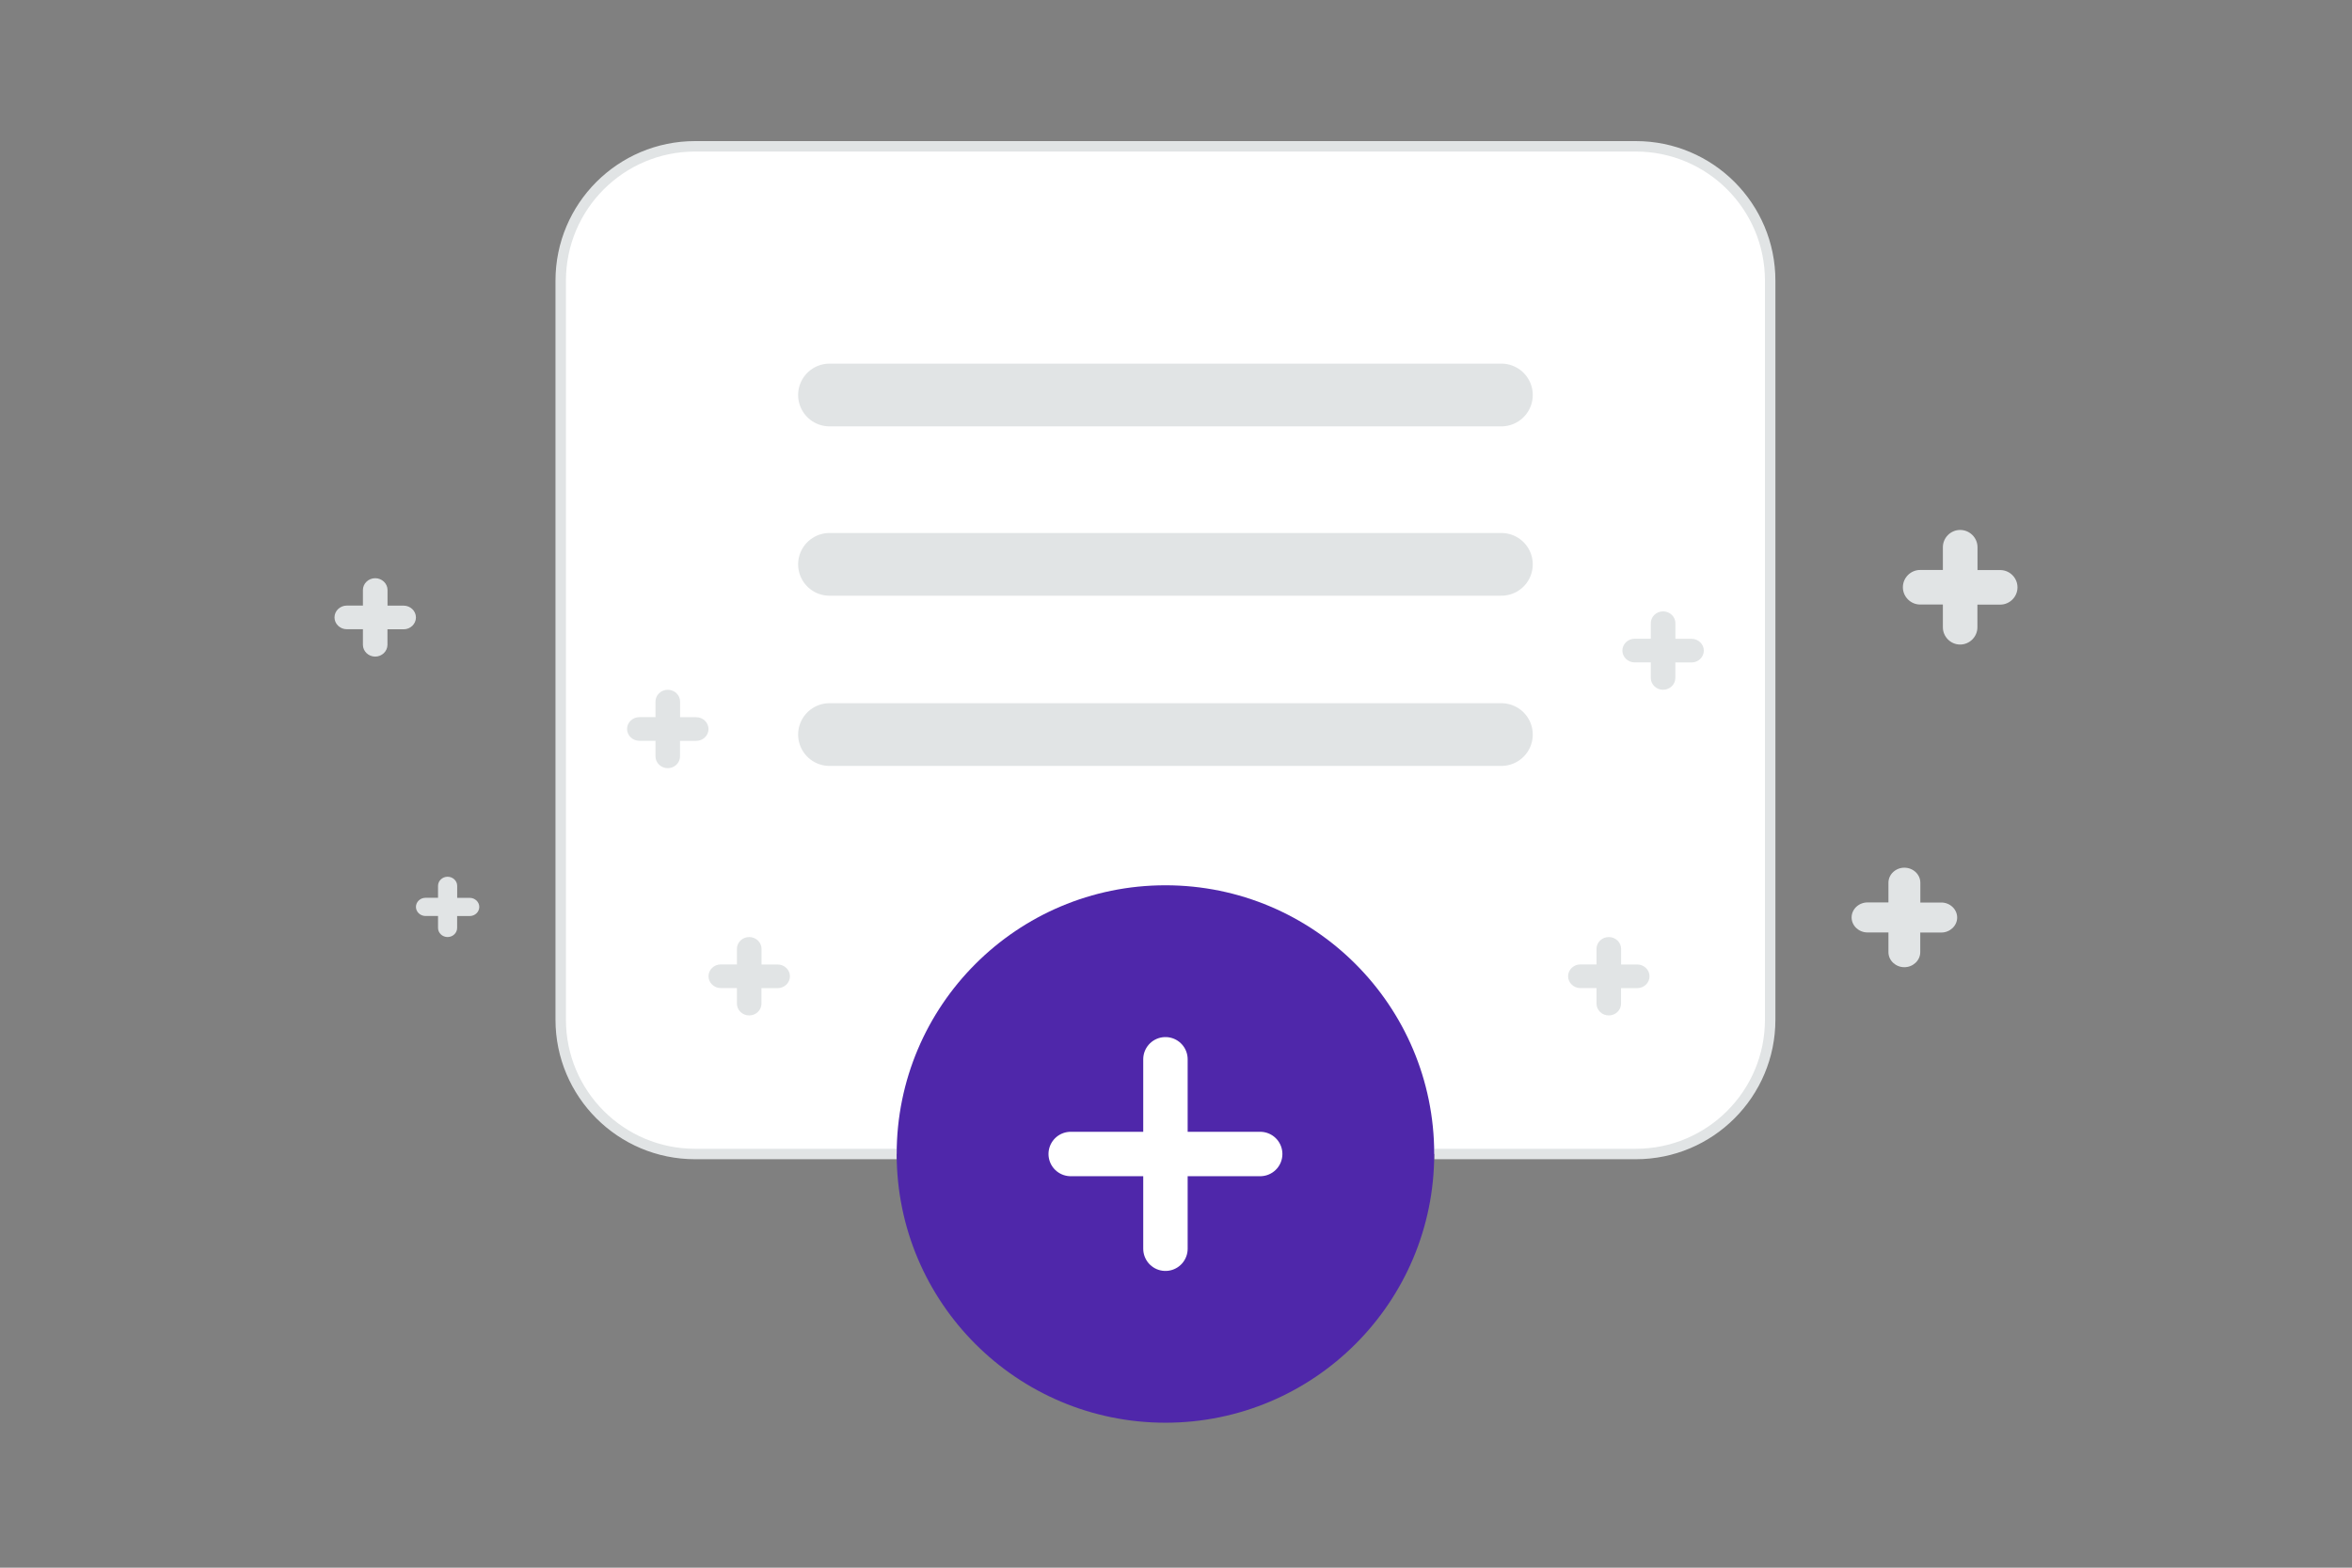 <svg width="900" height="600" viewBox="0 0 900 600" fill="none" xmlns="http://www.w3.org/2000/svg">
<rect x="0" y="0" width="900" height="600" fill="#808080" stroke="none"/>
<g clip-path="url(#clip0_1235_25241)">
<path fill-rule="evenodd" clip-rule="evenodd" d="M343.115 441.669H265.982C237.571 441.669 214.559 418.657 214.559 390.246V107.423C214.559 79.012 237.571 56 265.982 56H625.939C654.35 56 677.362 79.012 677.362 107.423V390.246C677.362 418.657 654.35 441.669 625.939 441.669H548.806" fill="white"/>
<path d="M343.115 441.669H265.982C237.571 441.669 214.559 418.657 214.559 390.247V107.423C214.559 79.012 237.571 56 265.982 56H625.939C654.35 56 677.362 79.012 677.362 107.423V390.247C677.362 418.657 654.35 441.669 625.939 441.669H548.806" stroke="#E1E4E5" stroke-width="4"/>
<path d="M445.961 544.514C502.761 544.514 548.806 498.469 548.806 441.669C548.806 384.869 502.761 338.824 445.961 338.824C389.161 338.824 343.116 384.869 343.116 441.669C343.116 498.469 389.161 544.514 445.961 544.514Z" fill="#4F27AA"/>
<path d="M317.404 215.994H574.517M317.404 151.176H574.517M317.404 281.137H574.517" stroke="#E1E4E5" stroke-width="24" stroke-linecap="round" stroke-linejoin="round"/>
<path d="M445.961 477.924V405.418M409.71 441.669H482.215" stroke="white" stroke-width="17" stroke-linecap="round" stroke-linejoin="round"/>
<path fill-rule="evenodd" clip-rule="evenodd" d="M631.682 238.515V244.467H625.506C622.928 244.467 620.81 246.509 620.81 248.993C620.81 251.477 622.928 253.518 625.506 253.518H631.682V259.471C631.682 261.955 633.8 263.996 636.378 263.996C638.955 263.996 641.074 261.955 641.074 259.471V253.543H647.275C649.853 253.543 651.971 251.502 651.971 249.017C651.971 246.533 649.853 244.492 647.275 244.492H641.099V238.515C641.099 236.031 638.981 233.989 636.378 233.989C633.8 233.989 631.682 236.031 631.682 238.515ZM610.908 363.16V369.112H604.732C602.154 369.112 600.036 371.154 600.036 373.638C600.036 376.122 602.154 378.163 604.732 378.163H610.908V384.116C610.908 386.6 613.026 388.641 615.604 388.641C618.181 388.641 620.3 386.6 620.3 384.116V378.188H626.501C629.079 378.188 631.197 376.147 631.197 373.662C631.197 371.178 629.079 369.137 626.501 369.137H620.325V363.16C620.325 360.676 618.207 358.634 615.604 358.634C613.026 358.634 610.908 360.676 610.908 363.16ZM281.983 363.16V369.112H275.807C273.229 369.112 271.111 371.154 271.111 373.638C271.111 376.122 273.229 378.163 275.807 378.163H281.983V384.116C281.983 386.6 284.101 388.641 286.679 388.641C289.257 388.641 291.375 386.6 291.375 384.116V378.188H297.577C300.154 378.188 302.272 376.147 302.272 373.662C302.272 371.178 300.154 369.137 297.577 369.137H291.4V363.16C291.4 360.676 289.282 358.634 286.679 358.634C284.101 358.634 281.983 360.676 281.983 363.16ZM250.822 268.522V274.474H244.646C242.068 274.474 239.95 276.516 239.95 279C239.95 281.484 242.068 283.526 244.646 283.526H250.822V289.478C250.822 291.962 252.94 294.003 255.518 294.003C258.095 294.003 260.214 291.962 260.214 289.478V283.55H266.415C268.993 283.55 271.111 281.509 271.111 279.024C271.111 276.54 268.993 274.499 266.415 274.499H260.239V268.522C260.239 266.038 258.121 263.996 255.518 263.996C252.94 263.996 250.822 266.038 250.822 268.522ZM167.617 339.033V343.612H162.814C160.809 343.612 159.161 345.182 159.161 347.093C159.161 349.004 160.809 350.574 162.814 350.574H167.617V355.153C167.617 357.064 169.265 358.634 171.27 358.634C173.275 358.634 174.922 357.064 174.922 355.153V350.593H179.746C181.75 350.593 183.398 349.023 183.398 347.112C183.398 345.201 181.75 343.631 179.746 343.631H174.942V339.033C174.942 337.122 173.294 335.552 171.27 335.552C169.265 335.552 167.617 337.122 167.617 339.033ZM138.872 225.82V231.772H132.696C130.118 231.772 128 233.813 128 236.297C128 238.782 130.118 240.823 132.696 240.823H138.872V246.775C138.872 249.26 140.99 251.301 143.568 251.301C146.146 251.301 148.264 249.26 148.264 246.775V240.848H154.465C157.043 240.848 159.161 238.806 159.161 236.322C159.161 233.838 157.043 231.796 154.465 231.796H148.289V225.82C148.289 223.335 146.171 221.294 143.568 221.294C140.99 221.294 138.872 223.335 138.872 225.82ZM722.617 337.834V345.388H714.61C711.269 345.388 708.523 347.98 708.523 351.133C708.523 354.286 711.269 356.877 714.61 356.877H722.617V364.431C722.617 367.584 725.362 370.176 728.704 370.176C732.045 370.176 734.791 367.584 734.791 364.431V356.908H742.83C746.172 356.908 748.917 354.317 748.917 351.164C748.917 348.011 746.172 345.42 742.83 345.42H734.824V337.834C734.824 334.681 732.078 332.09 728.704 332.09C725.362 332.09 722.617 334.681 722.617 337.834ZM743.445 209.442V218.142H734.752C731.125 218.142 728.143 221.125 728.143 224.756C728.143 228.387 731.125 231.371 734.752 231.371H743.445V240.07C743.445 243.701 746.426 246.684 750.054 246.684C753.682 246.684 756.663 243.701 756.663 240.07V231.407H765.391C769.019 231.407 772 228.423 772 224.792C772 221.161 769.019 218.178 765.391 218.178H756.699V209.442C756.699 205.812 753.717 202.828 750.054 202.828C746.426 202.828 743.445 205.812 743.445 209.442Z" fill="#E1E4E5"/>
</g>
<defs>
<clipPath id="clip0_1235_25241">
<rect width="900" height="600" fill="white"/>
</clipPath>
</defs>
</svg>
